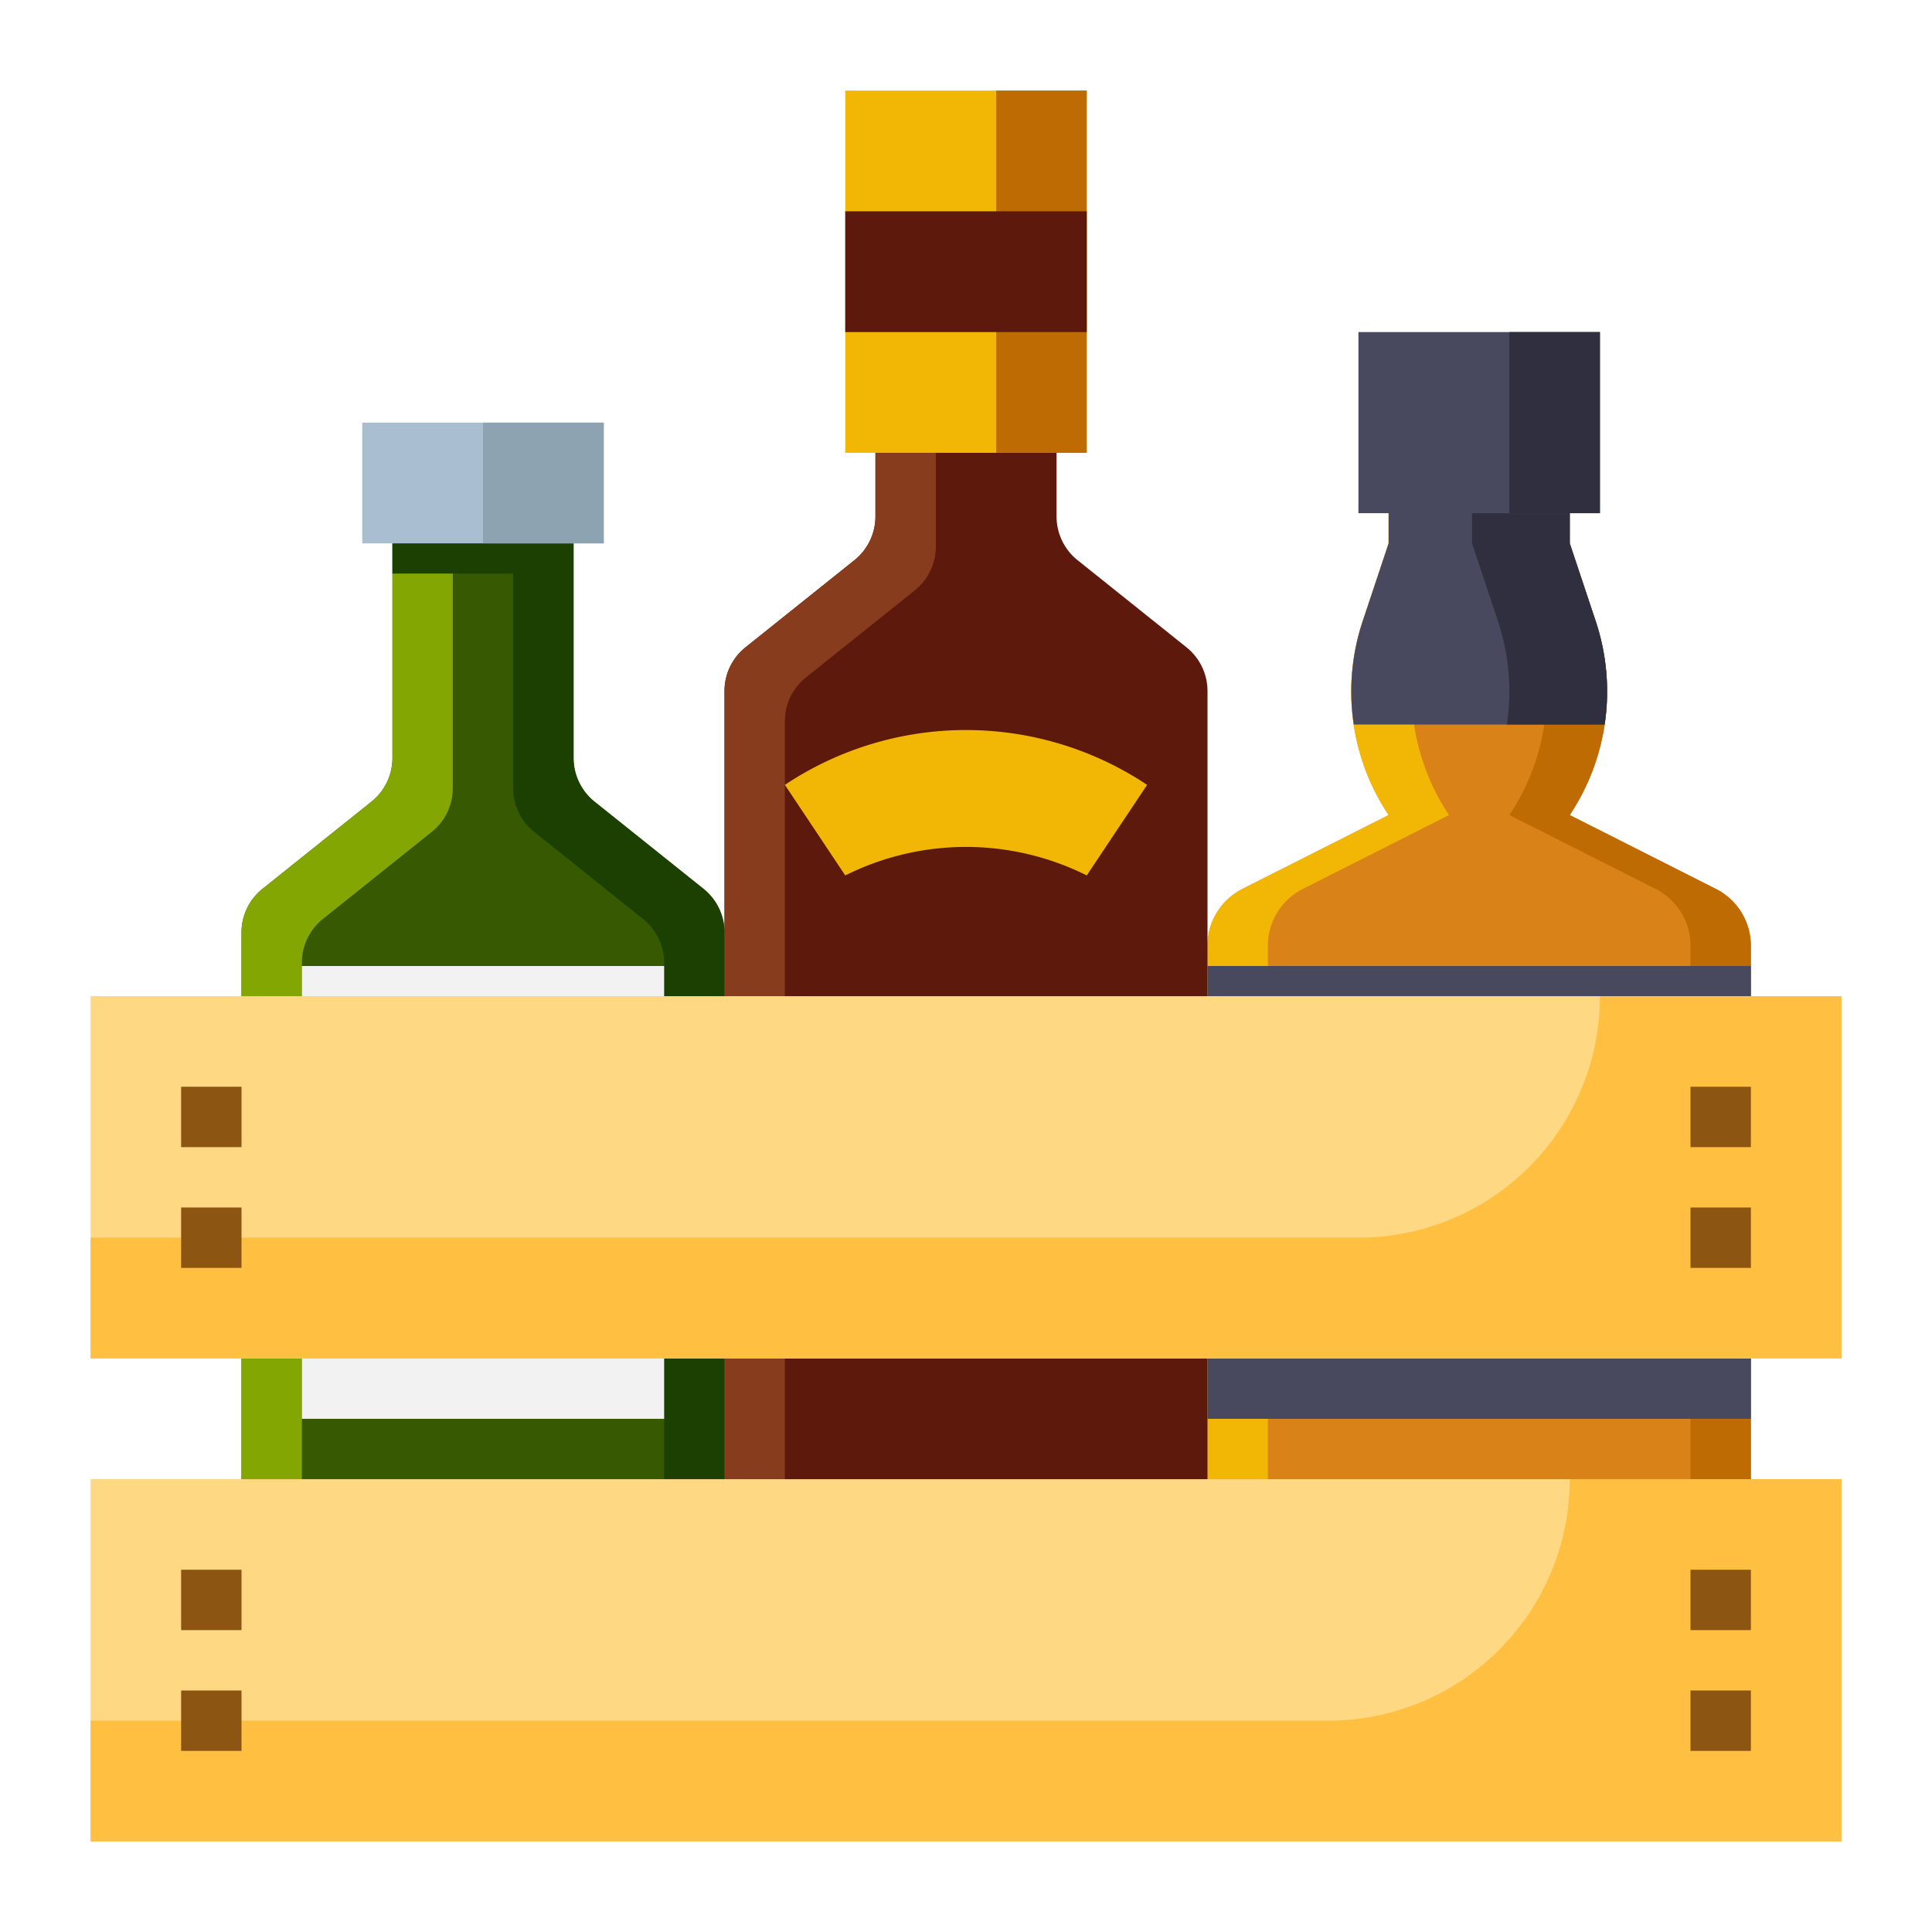 <svg id="flat" height="512" viewBox="0 0 512 512" width="512" xmlns="http://www.w3.org/2000/svg"><path d="m152 200.868v-56.868h-48v56.868a14.838 14.838 0 0 1 -5.569 11.587l-28.862 23.09a14.838 14.838 0 0 0 -5.569 11.587v152.868h128v-152.868a14.838 14.838 0 0 0 -5.569-11.587l-28.862-23.09a14.838 14.838 0 0 1 -5.569-11.587z" fill="#365902"/><path d="m80 255.132a14.838 14.838 0 0 1 5.569-11.587l28.862-23.09a14.838 14.838 0 0 0 5.569-11.587v-64.868h-16v56.868a14.838 14.838 0 0 1 -5.569 11.587l-28.862 23.09a14.838 14.838 0 0 0 -5.569 11.587v152.868h16z" fill="#83a603"/><path d="m416 216a58.978 58.978 0 0 0 6.879-51.364l-6.879-20.636v-32h-48v32l-6.879 20.636a58.978 58.978 0 0 0 6.879 51.364l-38.731 19.57a16.881 16.881 0 0 0 -9.269 15.068v148.733a16.882 16.882 0 0 0 16.882 16.882h110.236a16.882 16.882 0 0 0 16.882-16.882v-148.733a16.881 16.881 0 0 0 -9.269-15.068z" fill="#d98218"/><path d="m454.731 235.57-38.731-19.57a58.978 58.978 0 0 0 6.879-51.364l-6.879-20.636v-32h-16v32l6.879 20.636a58.978 58.978 0 0 1 -6.879 51.364l38.731 19.57a16.881 16.881 0 0 1 9.269 15.068v148.733a16.882 16.882 0 0 1 -16.882 16.882h16a16.882 16.882 0 0 0 16.882-16.882v-148.733a16.881 16.881 0 0 0 -9.269-15.068z" fill="#bf6b04"/><path d="m336 399.371v-148.733a16.881 16.881 0 0 1 9.269-15.068l38.731-19.57a58.978 58.978 0 0 1 -6.879-51.364l6.879-20.636v-32h-16v32l-6.879 20.636a58.978 58.978 0 0 0 6.879 51.364l-38.731 19.57a16.881 16.881 0 0 0 -9.269 15.068v148.733a16.882 16.882 0 0 0 16.882 16.882h16a16.882 16.882 0 0 1 -16.882-16.882z" fill="#f2b705"/><path d="m422.879 164.636-6.879-20.636v-32h-48v32l-6.879 20.636a58.944 58.944 0 0 0 -2.36 27.364h66.478a58.944 58.944 0 0 0 -2.36-27.364z" fill="#48485e"/><path d="m422.879 164.636-6.879-20.636v-32h-25.892v32l6.879 20.636a58.932 58.932 0 0 1 2.361 27.364h25.891a58.944 58.944 0 0 0 -2.36-27.364z" fill="#2f2f3f"/><path d="m280 136.868v-24.868h-48v24.868a14.838 14.838 0 0 1 -5.569 11.587l-28.862 23.09a14.838 14.838 0 0 0 -5.569 11.587v218.03a14.838 14.838 0 0 0 14.838 14.838h98.324a14.838 14.838 0 0 0 14.838-14.838v-218.03a14.838 14.838 0 0 0 -5.569-11.587l-28.862-23.09a14.838 14.838 0 0 1 -5.569-11.587z" fill="#5c190c"/><path d="m208 409.162v-218.03a14.838 14.838 0 0 1 5.569-11.587l28.862-23.09a14.838 14.838 0 0 0 5.569-11.587v-24.868h32v-8h-48v24.868a14.838 14.838 0 0 1 -5.569 11.587l-28.862 23.09a14.838 14.838 0 0 0 -5.569 11.587v218.03a14.838 14.838 0 0 0 14.838 14.838h2.84a14.763 14.763 0 0 1 -1.678-6.838z" fill="#873c1e"/><path d="m186.431 235.545-28.862-23.09a14.838 14.838 0 0 1 -5.569-11.587v-64.868h-48v16h32v56.868a14.838 14.838 0 0 0 5.569 11.587l28.862 23.09a14.838 14.838 0 0 1 5.569 11.587v144.868h16v-152.868a14.838 14.838 0 0 0 -5.569-11.587z" fill="#1b4001"/><path d="m360 88h64v48h-64z" fill="#48485e"/><path d="m400 88h24v48h-24z" fill="#2f2f3f"/><path d="m224 24h64v96h-64z" fill="#f2b705"/><path d="m264 24h24v96h-24z" fill="#bf6b04"/><path d="m96 112h64v32h-64z" fill="#a9bfd1"/><path d="m128 112h32v32h-32z" fill="#8da3b2"/><path d="m24 392h464v96h-464z" fill="#ffd884"/><path d="m416 392a64 64 0 0 1 -64 64h-328v32h464v-96z" fill="#ffbf41"/><g fill="#8c5511"><path d="m48 416h16v16h-16z"/><path d="m48 448h16v16h-16z"/><path d="m448 416h16v16h-16z"/><path d="m448 448h16v16h-16z"/></g><path d="m208 208 16 24a71.556 71.556 0 0 1 64 0l16-24a86.532 86.532 0 0 0 -96 0z" fill="#f2b705"/><path d="m224 56h64v32h-64z" fill="#5c190c"/><path d="m320 256h144v120h-144z" fill="#48485e"/><path d="m80 256h96v120h-96z" fill="#f2f2f2"/><path d="m24 264h464v96h-464z" fill="#ffd884"/><path d="m424 264a64 64 0 0 1 -64 64h-336v32h464v-96z" fill="#ffbf41"/><path d="m48 288h16v16h-16z" fill="#8c5511"/><path d="m48 320h16v16h-16z" fill="#8c5511"/><path d="m448 288h16v16h-16z" fill="#8c5511"/><path d="m448 320h16v16h-16z" fill="#8c5511"/></svg>